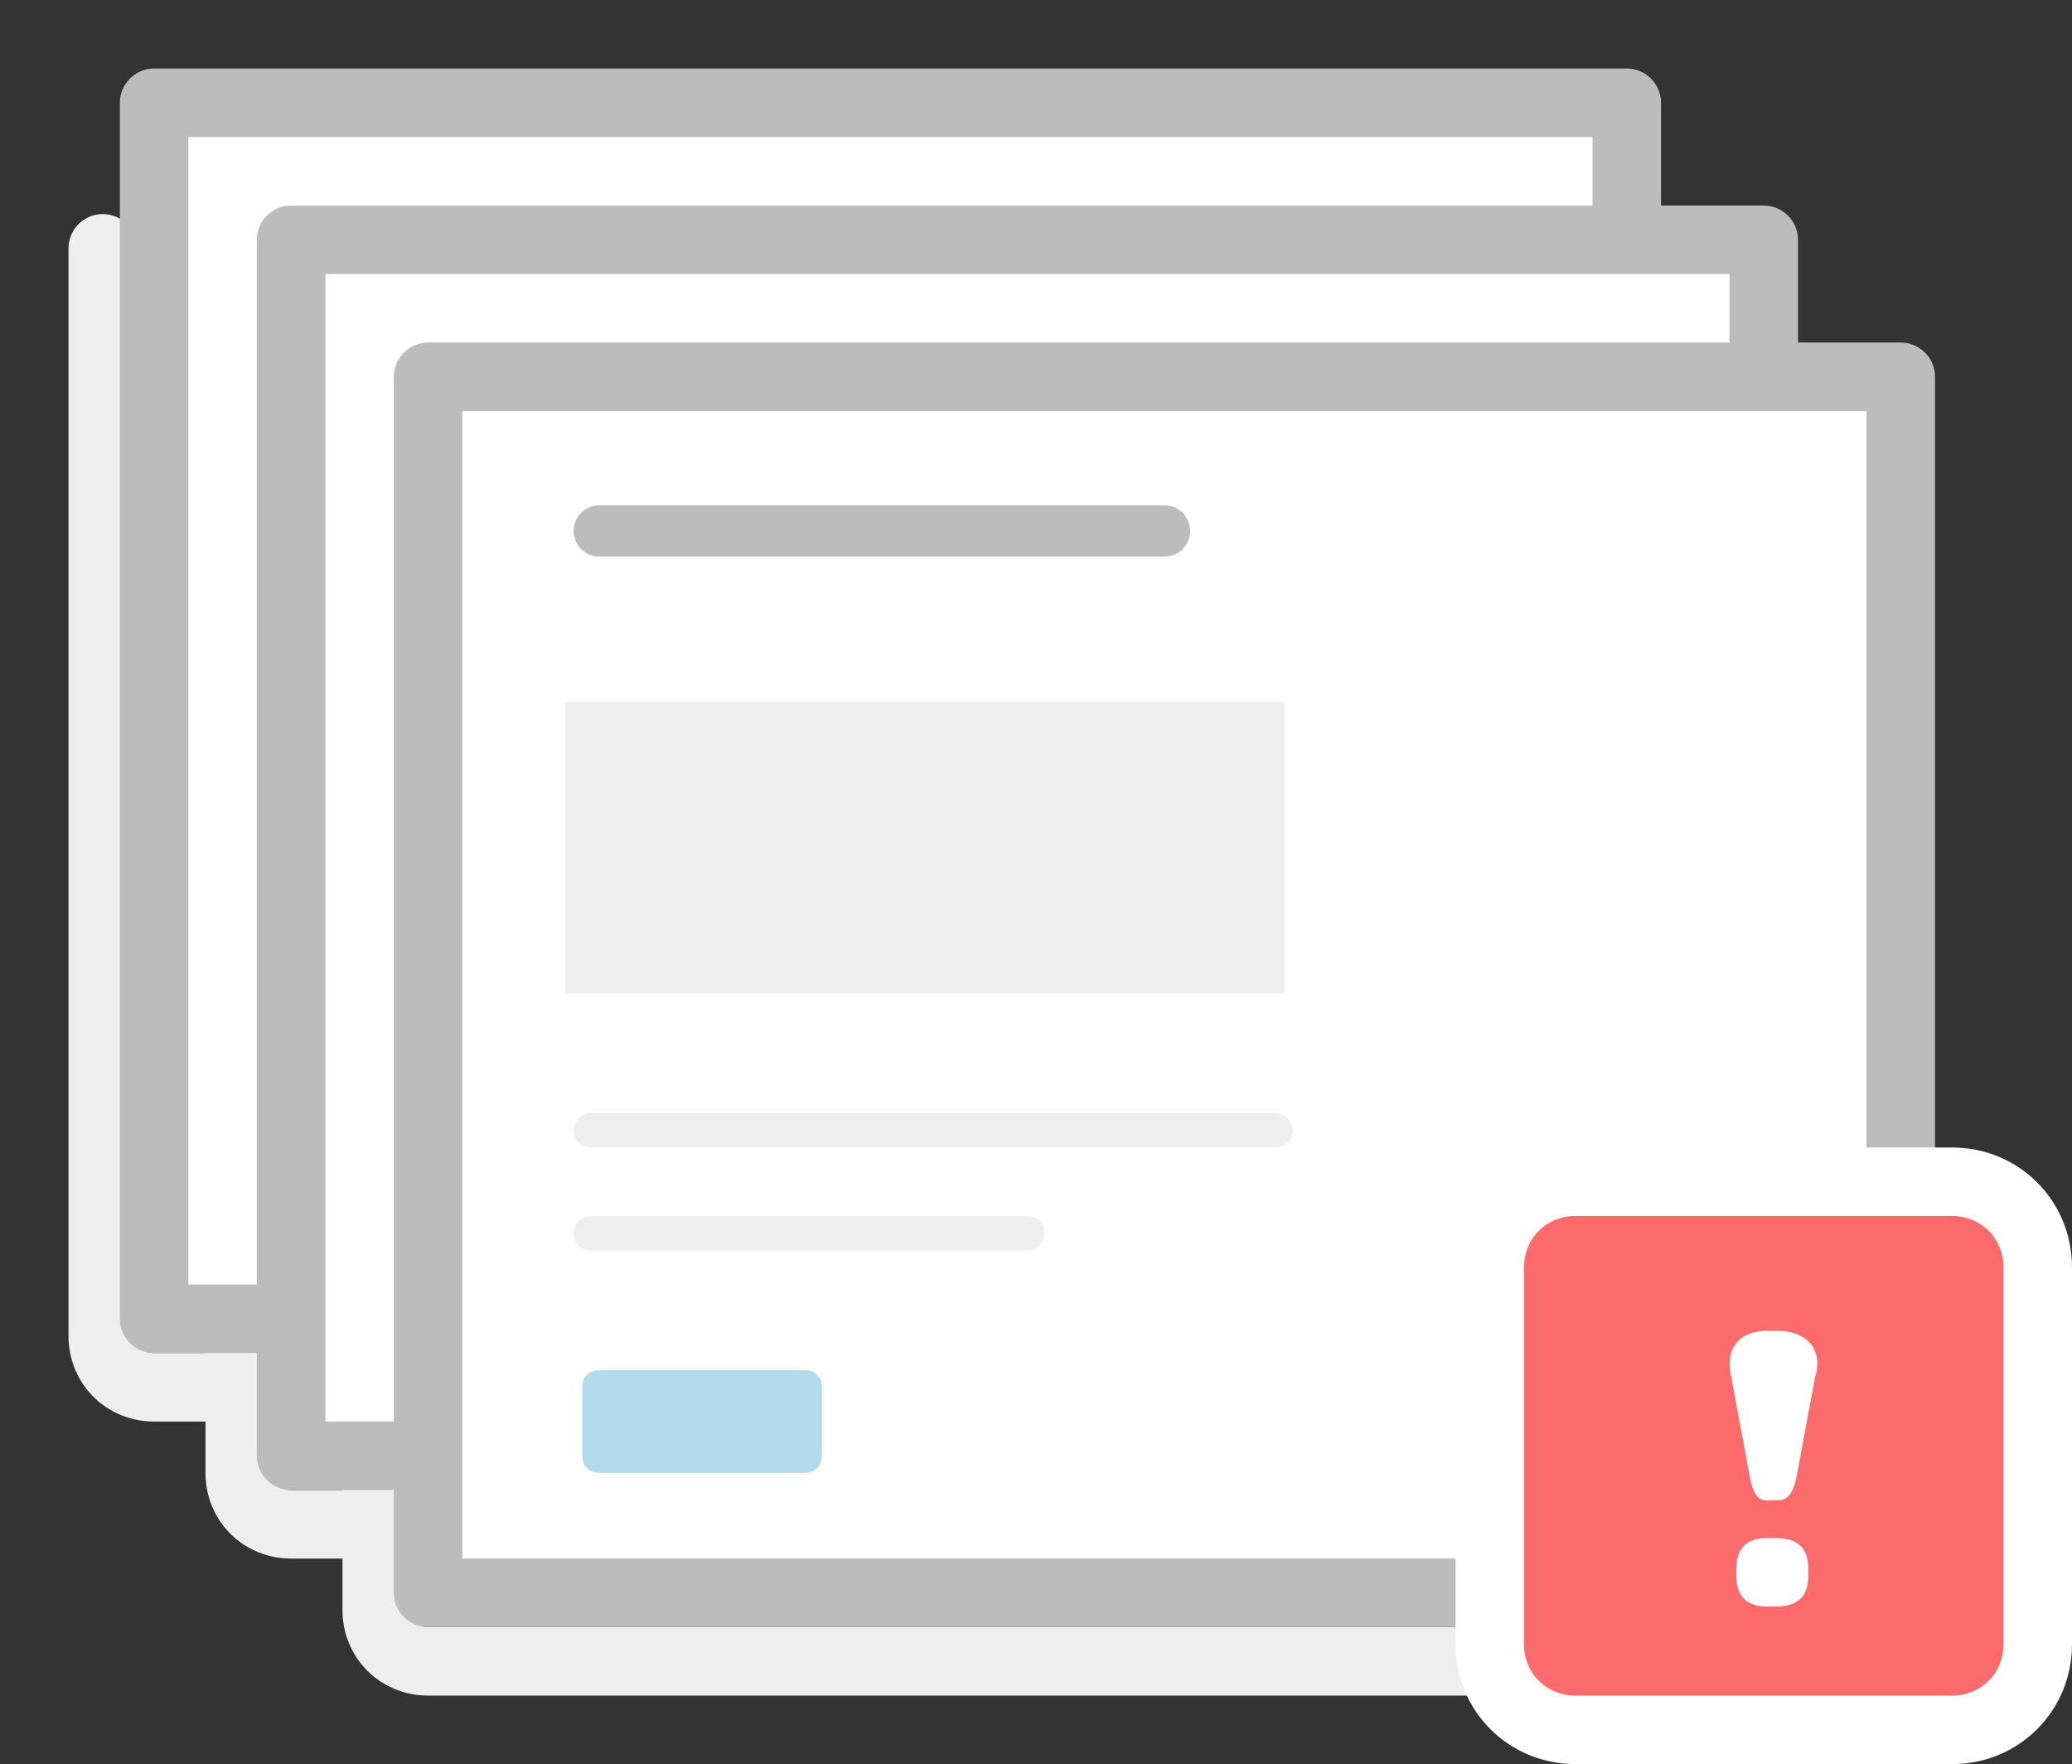 <?xml version="1.0" encoding="utf-8"?>
<!-- Generator: Adobe Illustrator 19.2.1, SVG Export Plug-In . SVG Version: 6.00 Build 0)  -->
<svg version="1.1" id="Layer_1" xmlns="http://www.w3.org/2000/svg" xmlns:xlink="http://www.w3.org/1999/xlink" x="0px" y="0px"
	 viewBox="0 0 121 103" style="enable-background:new 0 0 121 103;" xml:space="preserve">
<rect x="0" y="0" width="121" height="103" fill="#333333" stroke="none"/>
<style type="text/css">
	.st0{opacity:0.35;fill:none;stroke:#EEEEEE;stroke-width:4;stroke-linecap:round;stroke-miterlimit:10;}
	.st1{fill:none;stroke:#EEEEEE;stroke-width:4;stroke-linecap:round;stroke-miterlimit:10;}
	.st2{fill:#EEEEEE;}
	.st3{fill:#464646;}
	.st4{fill:#FFFFFF;}
	.st5{fill:#6DC05E;}
	.st6{opacity:0.25;}
	.st7{fill:#49973B;}
	.st8{fill:#BCBCBC;}
	.st9{fill:#FCB725;}
	.st10{fill:#D28F03;}
	.st11{fill:#FB6B6B;}
	.st12{fill:#F92121;}
	.st13{fill:#BCBCBC;stroke:#797979;stroke-width:3;stroke-linecap:round;stroke-miterlimit:10;}
	.st14{fill:none;stroke:#BCBCBC;stroke-width:3;stroke-linecap:round;stroke-miterlimit:10;}
	.st15{fill:#63B5D6;}
	.st16{fill:none;stroke:#FFFFFF;stroke-width:3;stroke-linecap:round;stroke-linejoin:round;stroke-miterlimit:10;}
	.st17{opacity:0.35;}
	.st18{opacity:0.35;fill:#BCBCBC;stroke:#797979;stroke-width:3;stroke-linecap:round;stroke-miterlimit:10;}
	.st19{opacity:0.35;fill:none;stroke:#BCBCBC;stroke-width:3;stroke-linecap:round;stroke-miterlimit:10;}
	.st20{opacity:0.35;fill:#63B5D6;}
	.st21{fill:none;stroke:#FFFFFF;stroke-width:2;stroke-miterlimit:10;}
	.st22{fill:none;stroke:#FFFFFF;stroke-linecap:round;stroke-miterlimit:10;}
	.st23{fill:#B4DBEB;}
	.st24{fill:none;stroke:#EEEEEE;stroke-width:2;stroke-linecap:round;stroke-miterlimit:10;}
</style>
<g>
	<path class="st1" d="M6,14.5V78c0,1.7,1.3,3,3,3h67.5"/>
	<path class="st1" d="M14,22.5V86c0,1.7,1.3,3,3,3h67.5"/>
	<path class="st1" d="M22,30.5V94c0,1.7,1.3,3,3,3h67.5"/>
	<g>
		<rect x="9" y="6" class="st4" width="86" height="71"/>
		<path class="st8" d="M93,8v67H11V8H93 M95,4H9C7.9,4,7,4.9,7,6v71c0,1.1,0.9,2,2,2h86c1.1,0,2-0.9,2-2V6C97,4.9,96.1,4,95,4L95,4z
			"/>
	</g>
	<g>
		<rect x="17" y="14" class="st4" width="86" height="71"/>
		<path class="st8" d="M101,16v67H19V16H101 M103,12H17c-1.1,0-2,0.9-2,2v71c0,1.1,0.9,2,2,2h86c1.1,0,2-0.9,2-2V14
			C105,12.9,104.1,12,103,12L103,12z"/>
	</g>
	<line class="st18" x1="34" y1="44.5" x2="51" y2="44.5"/>
	<line class="st19" x1="34" y1="53.5" x2="67" y2="53.5"/>
	<g>
		<rect x="25" y="22" class="st4" width="86" height="71"/>
		<path class="st8" d="M109,24v67H27V24H109 M111,20H25c-1.1,0-2,0.9-2,2v71c0,1.1,0.9,2,2,2h86c1.1,0,2-0.9,2-2V22
			C113,20.9,112.1,20,111,20L111,20z"/>
	</g>
	<g>
		<path class="st11" d="M92,101c-2.8,0-5-2.2-5-5V74c0-2.8,2.2-5,5-5h22c2.8,0,5,2.2,5,5v22c0,2.8-2.2,5-5,5H92z"/>
		<path class="st4" d="M114,71c1.7,0,3,1.3,3,3v22c0,1.7-1.3,3-3,3H92c-1.7,0-3-1.3-3-3V74c0-1.7,1.3-3,3-3H114 M114,67H92
			c-3.9,0-7,3.1-7,7v22c0,3.9,3.1,7,7,7h22c3.9,0,7-3.1,7-7V74C121,70.1,117.9,67,114,67L114,67z"/>
	</g>
	<path class="st23" d="M47,86H35c-0.6,0-1-0.4-1-1v-4c0-0.6,0.4-1,1-1h12c0.6,0,1,0.4,1,1v4C48,85.6,47.6,86,47,86z"/>
	<line class="st14" x1="35" y1="31" x2="68" y2="31"/>
	<line class="st24" x1="34.5" y1="66" x2="74.5" y2="66"/>
	<line class="st24" x1="34.5" y1="72" x2="60" y2="72"/>
	<rect x="33" y="41" class="st2" width="42" height="17"/>
	<g>
		<path class="st4" d="M102.2,86.3l-1.1-5.9c-0.4-1.7,0.5-2.7,2.1-2.7h0.6c1.7,0,2.7,1.1,2.2,2.7l-1.1,5.9c-0.2,0.9-0.5,1.3-1.1,1.3
			h-0.4C102.7,87.7,102.4,87.3,102.2,86.3z M101.4,91.6c0-1.2,0.6-1.8,1.8-1.8h0.5c1.3,0,1.9,0.6,1.9,1.8v0.4c0,1.2-0.6,1.8-1.9,1.8
			h-0.5c-1.2,0-1.8-0.6-1.8-1.8V91.6z"/>
	</g>
</g>
</svg>
